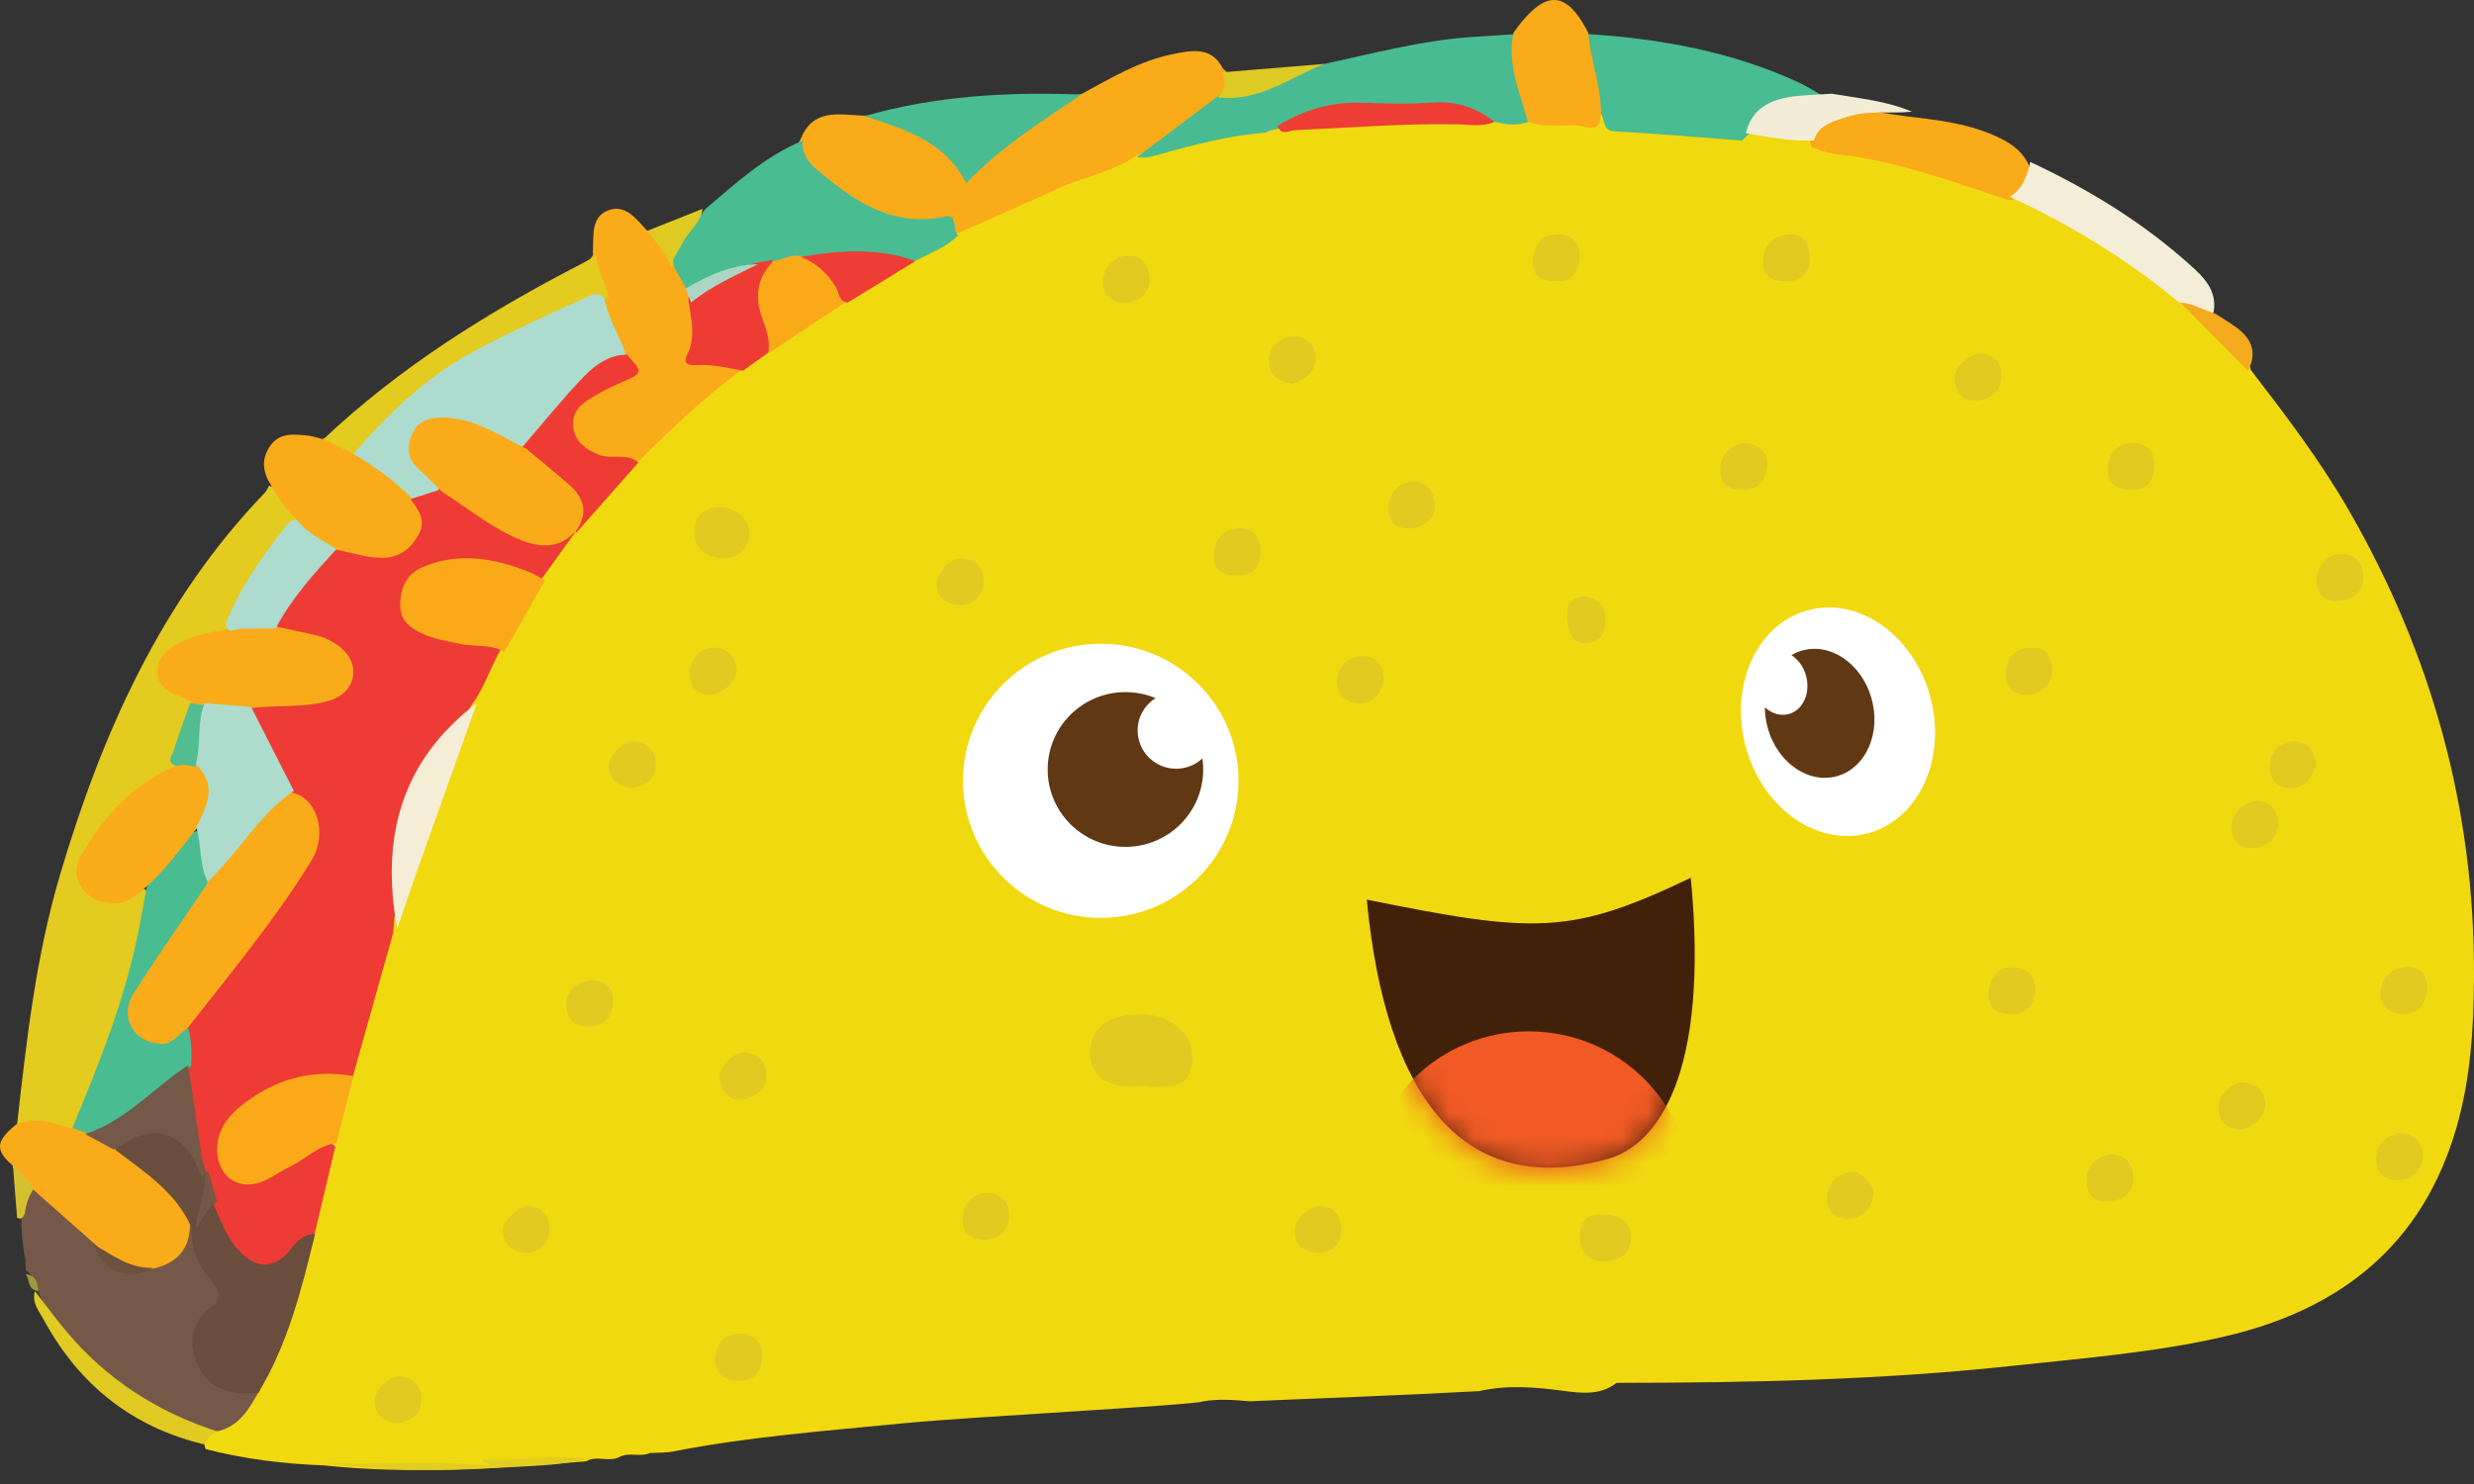 <?xml version="1.0" encoding="UTF-8"?>
<svg width="100px" height="60px" viewBox="0 0 100 60" version="1.1" xmlns="http://www.w3.org/2000/svg" xmlns:xlink="http://www.w3.org/1999/xlink">
    <rect x="0" y="0" width="100" height="60" fill="#333333" stroke="none"/>
    <!-- Generator: Sketch 43.2 (39069) - http://www.bohemiancoding.com/sketch -->
    <title>taco</title>
    <desc>Created with Sketch.</desc>
    <defs>
        <path d="M13.171,0.08 C13.94,8.174 11.777,10.962 9.84,11.513 C4.041,13.162 0.871,9.064 0.102,0.969 C6.893,2.355 8.345,2.409 13.171,0.08 Z" id="path-1"></path>
    </defs>
    <g id="Page-1" stroke="none" stroke-width="1" fill="none" fill-rule="evenodd">
        <g id="Artboard-3" transform="translate(-204, -156)">
            <g id="taco" transform="translate(204, 156)">
                <path d="M8.317,58.591 C8.145,58.227 8.409,58.051 8.632,57.857 C9.3,57.405 9.948,56.932 10.26,56.139 C11.318,54.167 11.872,52.017 12.479,49.886 C12.681,48.668 13.009,47.479 13.258,46.272 C13.447,45.366 13.746,44.491 14.014,43.607 C14.418,41.57 15.125,39.618 15.678,37.622 C15.976,37.14 16.04,36.583 16.203,36.054 C16.865,33.902 17.541,31.751 18.473,29.694 C18.635,29.337 18.769,28.977 18.839,28.592 C19.257,27.791 19.52,26.907 20.1,26.191 C20.558,25.179 21.092,24.211 21.783,23.337 C22.087,22.595 22.76,22.129 23.175,21.471 C23.972,20.478 24.66,19.389 25.692,18.603 C26.743,17.359 27.936,16.269 29.258,15.321 C29.46,15.176 29.655,15.031 29.817,14.842 C30.159,14.584 30.479,14.291 30.881,14.121 C31.918,13.383 32.923,12.598 34.07,12.03 C34.837,11.268 35.875,10.939 36.749,10.35 C37.278,9.911 37.93,9.686 38.509,9.333 C40.9,8.048 43.395,7.01 45.97,6.156 C47.1,6.044 48.089,5.413 49.223,5.296 C49.849,5.232 50.458,5.021 51.096,5.011 C51.522,5.17 51.942,5.09 52.362,4.982 C54.694,4.647 57.037,4.62 59.383,4.757 C59.636,4.772 59.875,4.791 60.11,4.691 C60.656,4.54 61.207,4.836 61.754,4.676 C62.794,4.642 63.853,4.89 64.872,4.479 C65.828,5.005 66.898,4.912 67.924,5.023 C68.771,5.115 69.62,5.201 70.469,5.281 C71.392,5.436 72.338,5.415 73.253,5.631 C75.383,5.956 77.499,6.346 79.544,7.054 C80.146,7.262 80.732,7.51 81.335,7.71 C82.616,8.347 83.936,8.908 85.157,9.668 C86.282,10.368 87.362,11.129 88.357,12.008 C88.814,12.837 89.777,13.112 90.345,13.832 C90.62,14.182 90.907,14.5 90.976,14.955 C92.382,16.782 93.776,18.612 94.933,20.618 C98.297,26.452 100.029,32.725 100,39.458 C99.991,41.511 99.872,43.574 99.296,45.572 C97.924,50.341 94.593,52.956 89.912,54.038 C87.119,54.683 84.261,54.907 81.418,55.215 C76.075,55.794 70.71,55.907 65.341,55.911 C64.666,56.443 63.858,56.32 63.126,56.224 C62.001,56.076 60.899,55.991 59.788,56.245 C56.693,56.415 53.596,56.521 50.5,56.655 C49.874,56.601 49.247,56.547 48.621,56.662 C48.175,56.821 39.209,57.279 36.528,57.544 C33.406,57.852 30.275,58.084 27.188,58.688 C26.891,58.745 26.58,58.729 26.276,58.747 C25.877,58.928 25.423,58.692 25.03,58.913 C24.605,59.125 24.114,58.833 23.692,59.083 C20.164,59.361 16.63,59.625 13.087,59.248 C11.475,59.187 9.881,58.993 8.317,58.591 Z" id="Fill-1" fill="#F1D910"></path>
                <path d="M0.688,45.487 C1.069,42.072 1.453,38.65 2.433,35.348 C4.128,29.639 6.51,24.283 10.705,19.921 C10.779,19.844 10.819,19.734 10.875,19.639 C11.602,19.875 11.95,20.41 12.048,21.143 C11.078,22.512 10.123,23.89 9.343,25.382 C9.257,25.516 9.181,25.658 9.063,25.769 C8.578,26.111 7.965,26.112 7.45,26.388 C6.546,26.873 6.492,27.286 7.295,27.878 C7.497,28.026 7.694,28.175 7.803,28.412 C7.846,29.33 7.431,30.156 7.274,31.035 C6.912,31.631 6.231,31.815 5.725,32.233 C4.903,32.911 4.256,33.72 3.691,34.609 C3.392,35.082 3.374,35.575 3.758,35.988 C4.124,36.382 4.598,36.33 5.057,36.126 C5.347,35.997 5.62,35.723 5.954,36.036 C6.274,37.084 5.904,38.094 5.574,39.013 C4.949,40.746 4.672,42.595 3.838,44.253 C3.569,44.788 3.451,45.415 2.909,45.782 C2.144,45.875 1.396,45.838 0.688,45.487" id="Fill-3" fill="#E3CB20"></path>
                <path d="M45.923,6.293 C44.954,6.984 43.765,7.149 42.712,7.644 C41.357,8.281 39.977,8.867 38.608,9.475 C38.042,9.244 37.453,9.19 36.844,9.148 C35.003,9.022 33.599,8.038 32.404,6.706 C32.107,6.375 32.135,6.001 32.359,5.633 C32.845,4.386 33.893,4.623 34.871,4.677 C36.409,4.615 37.658,5.234 38.687,6.338 C38.99,6.663 39.216,6.711 39.583,6.402 C40.089,5.976 40.591,5.542 41.116,5.136 C41.909,4.522 42.733,3.993 43.732,3.793 C44.914,3.151 46.079,2.451 47.416,2.187 C48.158,2.041 48.974,1.859 49.434,2.78 C49.916,3.137 49.749,3.528 49.495,3.924 C48.462,4.952 47.303,5.79 45.923,6.293" id="Fill-5" fill="#FAAB19"></path>
                <path d="M10.499,56.199 C10.101,56.901 9.722,57.624 8.852,57.854 C8.362,57.91 7.892,57.906 7.417,57.695 C4.808,56.532 2.692,54.849 1.509,52.157 C1.506,52.115 1.498,52.074 1.486,52.034 C1.317,51.822 1.313,51.503 1.044,51.357 C1.038,51.217 1.032,51.077 1.026,50.936 C0.907,50.349 0.857,49.756 0.861,49.157 C0.879,48.736 0.8,48.287 1.198,47.975 C1.475,47.825 1.756,47.892 1.954,48.082 C2.674,48.776 3.5,49.364 4.091,50.189 C4.525,51.189 5.332,51.462 6.226,50.906 C6.696,50.709 7.082,50.434 7.26,49.919 C7.331,49.715 7.464,49.528 7.696,49.454 C7.778,49.454 7.854,49.476 7.924,49.518 C8.332,50.291 8.608,51.126 9.118,51.855 C9.38,52.231 9.17,52.64 8.879,52.985 C7.766,54.304 8.182,55.469 9.892,55.84 C10.14,55.894 10.382,55.933 10.499,56.199" id="Fill-9" fill="#755848"></path>
                <path d="M29.948,14.978 C28.465,16.069 27.135,17.333 25.833,18.631 C25.157,18.844 24.498,18.843 23.85,18.513 C22.724,17.938 22.563,16.729 23.511,15.892 C23.885,15.562 24.34,15.364 24.783,15.155 C25.14,14.986 25.309,14.778 25.078,14.396 C24.671,13.647 24.314,12.878 24.119,12.042 C24.092,11.463 23.471,10.934 23.97,10.31 C23.968,10.255 23.963,10.2 23.966,10.145 C24,9.526 23.876,8.767 24.592,8.503 C25.296,8.243 25.722,8.865 26.153,9.32 C26.887,9.459 27.063,10.141 27.428,10.64 C27.614,10.944 27.713,11.288 27.858,11.611 C27.917,11.8 27.985,11.985 28.094,12.151 C28.332,12.672 28.352,13.229 28.278,13.776 C28.213,14.256 28.382,14.431 28.84,14.448 C29.275,14.465 29.74,14.464 29.948,14.978" id="Fill-13" fill="#FAAB19"></path>
                <path d="M45.955,6.354 C47.06,5.521 48.165,4.688 49.27,3.855 C50.675,3.335 52.098,2.876 53.571,2.574 C55.525,2.157 57.459,1.634 59.466,1.498 C60.077,1.456 60.687,1.418 61.297,1.378 C61.646,2.521 62.174,3.636 61.873,4.882 C61.384,5.116 60.889,5.046 60.392,4.917 C57.859,4.419 55.324,4.409 52.785,4.873 C52.48,4.928 52.195,5.027 51.914,5.142 C51.671,5.225 51.403,5.226 51.174,5.356 C49.727,5.483 48.325,5.83 46.935,6.224 C46.611,6.316 46.297,6.419 45.955,6.354" id="Fill-15" fill="#49BB92"></path>
                <path d="M27.741,11.668 C27.586,11.398 27.43,11.128 27.275,10.859 C27.047,10.141 27.326,9.591 27.828,9.092 C28.041,8.88 28.339,8.759 28.483,8.476 C29.724,7.429 30.915,6.312 32.453,5.685 C32.403,6.175 32.64,6.534 32.992,6.833 C34.496,8.114 36.052,9.214 38.221,8.753 C38.713,8.649 38.492,9.298 38.726,9.518 C38.249,10.004 37.607,10.216 37.028,10.533 C35.864,10.699 34.698,10.534 33.533,10.531 C33.225,10.531 32.925,10.492 32.637,10.629 C32.16,10.754 31.689,10.918 31.189,10.942 C31.013,10.946 30.841,10.977 30.673,11.028 C29.903,10.977 29.219,11.282 28.529,11.553 C28.271,11.654 28.027,11.787 27.741,11.668" id="Fill-17" fill="#49BC92"></path>
                <path d="M70.411,5.685 C68.702,5.556 66.994,5.404 65.282,5.312 C64.775,5.284 64.875,4.887 64.732,4.629 C64.097,3.908 63.81,2.098 64.215,1.378 C67.168,1.573 70.05,2.095 72.767,3.363 C73.139,3.537 73.482,3.776 73.838,3.985 C73.702,4.239 73.463,4.302 73.213,4.317 C72.098,4.383 71.196,4.906 70.411,5.685" id="Fill-19" fill="#48BC92"></path>
                <path d="M7.679,49.586 C7.65,50.461 7.2,51.012 6.35,51.254 C5.295,51.518 4.485,51.149 3.855,50.318 C3.011,49.572 2.167,48.826 1.323,48.081 C0.689,48.055 0.686,47.512 0.505,47.116 C-0.211,46.496 -0.175,46.138 0.672,45.448 C1.428,45.163 2.145,45.363 2.857,45.62 C3.088,45.534 3.32,45.458 3.568,45.551 C3.962,45.822 4.449,45.936 4.818,46.252 C5.701,46.801 6.541,47.402 7.211,48.203 C7.544,48.601 7.894,49.004 7.679,49.586" id="Fill-21" fill="#FAAB19"></path>
                <path d="M12.044,21.037 C11.582,20.634 11.238,20.143 10.951,19.609 C10.605,19.075 10.555,18.527 10.943,18 C11.334,17.469 11.913,17.559 12.465,17.616 C12.654,17.635 12.839,17.704 13.026,17.751 C13.631,17.517 14.084,17.829 14.532,18.16 C15.48,18.709 16.493,19.179 17.054,20.199 C17.515,20.604 17.692,21.097 17.443,21.669 C17.156,22.332 16.695,22.823 15.919,22.894 C15.109,22.968 14.328,22.821 13.573,22.529 C13.182,22.324 12.762,22.16 12.437,21.853 C12.208,21.638 11.871,21.452 12.044,21.037" id="Fill-23" fill="#FAAB19"></path>
                <path d="M81.192,8.097 C79.171,7.417 77.162,6.696 75.049,6.341 C74.436,6.238 73.796,6.238 73.226,5.933 C73.004,5.436 73.305,5.166 73.655,4.921 C74.35,4.434 75.129,4.428 75.919,4.535 C76.32,4.59 76.72,4.662 77.122,4.712 C78.398,4.856 79.669,5.011 80.847,5.588 C81.354,5.836 81.776,6.158 82.013,6.691 C82.23,7.651 82.072,7.921 81.192,8.097" id="Fill-27" fill="#FAAB19"></path>
                <path d="M14.443,18.434 C13.989,18.206 13.535,17.979 13.081,17.751 C16.166,14.842 19.715,12.627 23.452,10.693 C23.673,10.579 23.889,10.456 24.107,10.337 C24.151,10.935 24.476,11.448 24.613,12.018 C23.5,12.645 22.311,13.112 21.163,13.665 C19.039,14.688 17.11,15.953 15.543,17.744 C15.246,18.084 14.912,18.368 14.443,18.434" id="Fill-29" fill="#E3CB20"></path>
                <path d="M64.198,1.325 C64.293,2.414 64.705,3.45 64.716,4.553 C64.697,4.954 64.634,5.272 64.096,5.137 C63.329,4.945 62.511,5.245 61.753,4.908 C61.444,3.73 60.897,2.591 61.181,1.315 C61.23,1.247 61.278,1.179 61.329,1.112 C62.502,-0.434 63.331,-0.372 64.198,1.325" id="Fill-31" fill="#FAAB19"></path>
                <path d="M81.239,7.955 C81.757,7.633 81.941,7.109 82.062,6.546 C84.398,7.64 86.588,8.974 88.52,10.708 C89.075,11.206 89.635,11.747 89.472,12.632 C88.844,13 88.503,12.397 88.042,12.196 C85.961,10.475 83.679,9.084 81.239,7.955" id="Fill-33" fill="#F4EDD7"></path>
                <path d="M43.718,3.824 C42.085,4.911 40.43,5.968 39.056,7.408 C38.181,5.683 36.536,5.224 34.94,4.693 C37.813,3.873 40.751,3.706 43.718,3.824" id="Fill-35" fill="#49BC92"></path>
                <path d="M77.281,4.516 C76.403,4.608 75.5,4.442 74.642,4.729 C74.098,4.911 73.506,5.044 73.317,5.68 C72.385,5.718 71.478,5.538 70.568,5.389 C70.793,4.416 71.529,4.021 72.478,3.901 C72.998,3.835 73.526,3.825 74.05,3.79 C75.141,3.978 76.253,4.076 77.281,4.516" id="Fill-37" fill="#F3EDD7"></path>
                <path d="M1.412,52.2 C1.831,52.74 2.234,53.293 2.673,53.817 C4.305,55.768 6.364,57.089 8.778,57.874 C8.556,58 8.374,58.167 8.263,58.402 C5.333,57.702 3.194,55.983 1.77,53.363 C1.579,53.011 1.273,52.665 1.412,52.2" id="Fill-39" fill="#E1CA21"></path>
                <path d="M13.081,59.134 C15.304,59.245 17.535,58.995 19.76,59.266 C19.778,59.039 19.522,59.184 19.478,59.066 C19.513,59.04 19.55,58.987 19.583,58.989 C20.973,59.085 22.363,58.792 23.752,58.987 C22.595,59.266 21.397,59.267 20.215,59.342 C17.833,59.493 15.448,59.485 13.081,59.134" id="Fill-59" fill="#E2CD21"></path>
                <path d="M53.528,2.584 C52.126,3.145 50.851,4.141 49.225,3.935 C49.536,3.649 49.532,3.297 49.425,2.922 C50.793,2.81 52.16,2.697 53.528,2.584" id="Fill-61" fill="#DDCA24"></path>
                <path d="M88.124,12.232 C88.63,12.251 89.057,12.548 89.532,12.676 C89.827,12.867 90.132,13.042 90.413,13.252 C91.009,13.696 91.25,14.255 90.86,14.988 C89.948,14.069 89.036,13.15 88.124,12.232" id="Fill-63" fill="#F5AA1D"></path>
                <path d="M28.399,8.442 C28.329,9.029 27.811,9.363 27.572,9.856 C27.415,10.181 27.134,10.455 27.162,10.853 C26.918,10.29 26.557,9.8 26.162,9.334 C26.908,9.036 27.654,8.739 28.399,8.442" id="Fill-65" fill="#DFCA23"></path>
                <path d="M0.516,47.031 C0.803,47.366 1.09,47.7 1.377,48.035 C1.167,48.353 1.043,48.701 1,49.076 C0.932,49.192 0.88,49.339 0.691,49.236 C0.633,48.501 0.575,47.766 0.516,47.031" id="Fill-67" fill="#D5C12F"></path>
                <path d="M1.033,51.511 C1.488,51.578 1.52,51.888 1.549,52.2 C1.08,52.14 1.223,51.73 1.033,51.511" id="Fill-81" fill="#9F983E"></path>
                <path d="M13.488,22.203 C14.11,22.322 14.714,22.529 15.357,22.553 C16.078,22.579 16.555,22.252 16.907,21.643 C17.245,21.058 16.927,20.64 16.614,20.207 C16.766,19.623 17.292,19.759 17.685,19.639 C18.068,19.642 18.364,19.857 18.648,20.073 C19.088,20.409 19.572,20.677 20.025,20.989 C20.99,21.656 21.989,21.748 23.055,21.293 C23.179,21.341 23.277,21.405 23.219,21.564 C22.777,22.179 22.335,22.794 21.893,23.409 C21.533,23.558 21.201,23.453 20.853,23.329 C20.042,23.038 19.204,22.893 18.338,22.928 C17.973,22.943 17.626,23.019 17.294,23.161 C16.797,23.374 16.478,23.731 16.483,24.303 C16.489,24.844 16.884,25.069 17.303,25.239 C18.025,25.533 18.805,25.574 19.562,25.716 C19.885,25.777 20.242,25.782 20.25,26.25 C19.813,26.98 19.582,27.821 19.058,28.505 C18.649,29.264 18.169,29.982 17.599,30.618 C16.689,31.634 16.18,32.806 16.146,34.155 C16.115,35.346 15.969,36.525 15.895,37.711 C15.341,39.684 14.787,41.657 14.233,43.63 C14.044,43.875 13.789,43.924 13.495,43.916 C12.173,43.877 11.009,44.309 9.973,45.128 C9.772,45.287 9.615,45.472 9.487,45.689 C9.177,46.216 8.949,46.774 9.42,47.307 C9.894,47.844 10.43,47.566 10.932,47.31 C11.45,47.047 11.927,46.708 12.437,46.432 C12.784,46.244 13.155,45.943 13.554,46.358 C13.27,47.558 12.986,48.758 12.701,49.958 C12.492,50.173 12.303,50.398 12.132,50.653 C11.402,51.736 10.198,51.797 9.333,50.815 C8.81,50.222 8.471,49.532 8.337,48.746 C8.227,48.309 8.034,47.895 7.989,47.441 C7.66,46.026 7.246,44.626 7.263,43.153 C7.162,42.693 7.314,42.247 7.343,41.795 C7.301,41.348 7.507,41.011 7.781,40.675 C9.303,38.815 10.775,36.915 12.056,34.875 C12.679,33.883 12.505,32.941 11.615,32.263 C10.83,31.181 10.083,30.081 9.946,28.691 C10.144,28.266 10.53,28.228 10.921,28.231 C11.553,28.235 12.178,28.18 12.794,28.032 C13.182,27.94 13.547,27.8 13.635,27.353 C13.731,26.859 13.398,26.594 13.044,26.36 C12.644,26.095 12.175,26.035 11.721,25.941 C11.419,25.878 11.127,25.821 10.967,25.513 C10.87,25.264 10.914,25.019 11.033,24.797 C11.488,23.946 12.088,23.2 12.741,22.497 C12.94,22.283 13.217,22.244 13.488,22.203" id="Fill-83" fill="#EE3B35"></path>
                <path d="M8.583,48.59 C8.898,49.266 9.13,49.988 9.646,50.554 C10.347,51.322 11.097,51.327 11.737,50.522 C12.01,50.18 12.273,49.894 12.737,49.887 C12.194,52.114 11.639,54.336 10.436,56.326 C9.426,56.37 8.484,56.277 7.989,55.191 C7.609,54.359 7.719,53.478 8.442,52.929 C9.021,52.491 8.916,52.208 8.508,51.739 C7.988,51.143 7.677,50.428 7.767,49.597 C7.76,49.558 7.753,49.519 7.745,49.48 C7.827,48.995 7.909,48.512 8.583,48.59" id="Fill-87" fill="#6A4D3D"></path>
                <path d="M13.601,46.22 C12.874,46.297 12.386,46.844 11.77,47.141 C11.396,47.322 11.054,47.569 10.676,47.743 C9.739,48.175 8.845,47.635 8.782,46.607 C8.733,45.818 9.122,45.222 9.702,44.747 C11.038,43.652 12.561,43.203 14.286,43.506 C14.058,44.411 13.829,45.316 13.601,46.22" id="Fill-91" fill="#FAAA19"></path>
                <path d="M20.385,26.358 C19.813,26.021 19.155,26.168 18.546,26.025 C18.063,25.911 17.566,25.85 17.112,25.636 C16.626,25.407 16.183,25.139 16.179,24.477 C16.175,23.75 16.45,23.191 17.105,22.918 C18.547,22.316 19.97,22.563 21.368,23.117 C21.598,23.209 21.81,23.346 22.031,23.462 C21.482,24.427 20.934,25.393 20.385,26.358" id="Fill-93" fill="#FAAA19"></path>
                <path d="M63.975,24.119 C64.217,24.113 64.415,24.191 64.604,24.332 C64.758,24.447 64.89,24.659 64.888,25.051 C64.886,25.466 64.783,25.753 64.589,25.86 C64.287,26.027 63.982,26.088 63.676,25.888 C63.487,25.765 63.327,25.267 63.34,24.813 C63.352,24.352 63.528,24.291 63.691,24.198 C63.798,24.137 63.905,24.114 63.975,24.119" id="Fill-97" fill="#E2CA20"></path>
                <path d="M23.299,21.535 C23.251,21.476 23.203,21.418 23.155,21.359 C22.915,20.786 23.093,20.044 22.448,19.633 C22.103,19.414 21.816,19.118 21.503,18.858 C21.223,18.626 20.986,18.371 20.999,17.97 C21.73,16.441 22.929,15.331 24.241,14.33 C24.561,14.087 24.95,14.039 25.311,14.313 C26.024,15.078 26.019,15.067 25.071,15.481 C24.646,15.666 24.232,15.887 23.834,16.127 C23.384,16.398 23.073,16.78 23.184,17.353 C23.289,17.896 23.678,18.156 24.163,18.369 C24.696,18.604 25.321,18.287 25.805,18.7 C24.97,19.644 24.135,20.59 23.299,21.535" id="Fill-99" fill="#EE3C35"></path>
                <path d="M30.631,10.617 C30.83,10.581 31.029,10.545 31.228,10.509 C31.05,11.554 31.031,12.59 31.313,13.629 C31.371,13.841 31.213,14.107 31.018,14.286 C30.69,14.52 30.362,14.754 30.034,14.988 C29.403,14.869 28.777,14.718 28.124,14.761 C27.839,14.779 27.588,14.716 27.776,14.34 C28.139,13.615 27.929,12.88 27.827,12.146 C27.823,11.782 28.071,11.63 28.357,11.472 C29.074,11.074 29.841,10.818 30.631,10.617" id="Fill-101" fill="#EE3C35"></path>
                <path d="M46.359,43.903 C46.02,43.903 45.677,43.939 45.345,43.896 C44.634,43.802 44.11,43.463 44.065,42.678 C44.021,41.902 44.431,41.35 45.138,41.143 C45.84,40.937 46.588,40.931 47.28,41.295 C48.02,41.685 48.366,42.474 48.108,43.3 C47.885,44.018 47.251,43.901 46.698,43.928 C46.585,43.933 46.472,43.929 46.359,43.929 L46.359,43.903 Z" id="Fill-103" fill="#E2CA20"></path>
                <path d="M16.055,37.556 C15.387,33.921 16.176,30.781 19.277,28.426 C18.462,30.712 17.645,32.997 16.833,35.284 C16.566,36.039 16.314,36.799 16.055,37.556" id="Fill-105" fill="#F5EDD6"></path>
                <path d="M31.045,14.299 C31.154,13.785 30.969,13.303 30.805,12.848 C30.491,11.978 30.605,11.233 31.249,10.567 C31.625,10.491 31.973,10.282 32.375,10.35 C33.504,10.393 34.095,10.967 34.251,12.172 C33.182,12.881 32.113,13.59 31.045,14.299" id="Fill-107" fill="#FAAA19"></path>
                <path d="M51.635,5.096 C52.683,4.445 53.805,4.116 55.031,4.154 C55.999,4.184 56.972,4.213 57.936,4.144 C58.875,4.078 59.675,4.357 60.413,4.926 C59.908,5.145 59.378,5.034 58.862,5.025 C56.682,4.987 54.51,5.167 52.334,5.263 C52.083,5.29 51.794,5.497 51.635,5.096" id="Fill-109" fill="#ED3D34"></path>
                <path d="M34.27,12.232 C33.897,12.189 33.92,11.835 33.788,11.614 C33.447,11.045 32.992,10.62 32.358,10.39 C33.919,10.114 35.474,10.01 37.005,10.554 C36.093,11.113 35.181,11.672 34.27,12.232" id="Fill-111" fill="#ED3D35"></path>
                <path d="M29.188,22.568 C28.518,22.559 28.02,22.099 28.057,21.467 C28.095,20.811 28.492,20.513 29.104,20.501 C29.706,20.489 30.322,21.014 30.292,21.561 C30.253,22.257 29.834,22.561 29.188,22.568" id="Fill-117" fill="#E2CA20"></path>
                <path d="M64.666,49.1 C65.442,49.107 65.901,49.348 65.92,50.023 C65.939,50.655 65.496,50.947 64.941,50.989 C64.239,51.042 63.855,50.65 63.855,49.99 C63.856,49.315 64.224,49.077 64.666,49.1" id="Fill-119" fill="#E2CA20"></path>
                <path d="M38.87,24.463 C38.306,24.447 37.925,24.251 37.869,23.694 C37.817,23.181 38.417,22.524 38.913,22.57 C39.44,22.62 39.765,22.963 39.759,23.473 C39.752,24.035 39.453,24.427 38.87,24.463" id="Fill-123" fill="#E3CA20"></path>
                <path d="M90.189,33.431 C90.248,32.899 90.569,32.453 91.152,32.393 C91.698,32.337 92.089,32.731 92.083,33.284 C92.076,33.857 91.667,34.23 91.111,34.278 C90.619,34.32 90.22,34.106 90.189,33.431" id="Fill-125" fill="#E2CA20"></path>
                <path d="M25.5,31.871 C25.001,31.812 24.666,31.545 24.615,31.013 C24.571,30.552 25.19,29.932 25.662,29.978 C26.191,30.03 26.508,30.376 26.506,30.894 C26.504,31.502 26.103,31.796 25.5,31.871" id="Fill-127" fill="#E3CA20"></path>
                <path d="M89.673,44.709 C89.671,44.348 90.208,43.726 90.666,43.759 C91.187,43.797 91.529,44.095 91.565,44.628 C91.598,45.11 90.982,45.692 90.504,45.651 C90.028,45.611 89.669,45.414 89.673,44.709" id="Fill-129" fill="#E2CA20"></path>
                <path d="M16.002,57.54 C15.519,57.463 15.159,57.216 15.146,56.67 C15.135,56.179 15.757,55.588 16.218,55.65 C16.745,55.72 17.055,56.07 17.039,56.586 C17.021,57.189 16.614,57.475 16.002,57.54" id="Fill-131" fill="#E2CA20"></path>
                <path d="M39.785,50.132 C39.141,50.111 38.87,49.736 38.901,49.227 C38.936,48.653 39.336,48.245 39.915,48.237 C40.489,48.23 40.823,48.652 40.789,49.211 C40.752,49.816 40.325,50.095 39.785,50.132" id="Fill-133" fill="#E3CA20"></path>
                <path d="M93.632,30.961 C93.448,31.446 93.161,31.884 92.573,31.871 C92.055,31.859 91.706,31.506 91.741,30.972 C91.778,30.403 92.153,29.989 92.718,29.976 C93.27,29.964 93.564,30.367 93.632,30.961" id="Fill-135" fill="#E3CA20"></path>
                <path d="M53.437,50.648 C52.668,50.668 52.377,50.352 52.326,49.818 C52.283,49.376 52.926,48.729 53.393,48.755 C53.956,48.786 54.207,49.189 54.217,49.697 C54.229,50.328 53.825,50.61 53.437,50.648" id="Fill-137" fill="#E2CA20"></path>
                <path d="M62.974,11.369 C62.364,11.359 61.941,11.241 61.963,10.566 C61.985,9.888 62.307,9.491 62.965,9.476 C63.524,9.462 63.865,9.819 63.855,10.367 C63.845,10.965 63.545,11.4 62.974,11.369" id="Fill-139" fill="#E2CA20"></path>
                <path d="M52.268,15.505 C51.604,15.463 51.281,15.082 51.291,14.56 C51.302,13.991 51.728,13.625 52.304,13.61 C52.836,13.597 53.193,13.952 53.184,14.474 C53.175,15.053 52.742,15.347 52.268,15.505" id="Fill-141" fill="#E2CA20"></path>
                <path d="M55.938,27.427 C55.848,28.032 55.545,28.429 54.93,28.426 C54.339,28.422 54.011,28.02 54.048,27.47 C54.087,26.885 54.53,26.533 55.098,26.531 C55.636,26.528 55.891,26.928 55.938,27.427" id="Fill-143" fill="#E2CA20"></path>
                <path d="M81.32,41.001 C80.725,40.999 80.336,40.783 80.382,40.158 C80.425,39.57 80.686,39.103 81.329,39.107 C81.888,39.11 82.3,39.42 82.27,40.028 C82.242,40.625 81.891,41.022 81.32,41.001" id="Fill-145" fill="#E2CA20"></path>
                <path d="M46.472,11.347 C46.407,11.857 46.098,12.214 45.474,12.231 C44.835,12.248 44.526,11.806 44.586,11.297 C44.646,10.785 45.066,10.328 45.634,10.337 C46.133,10.344 46.475,10.702 46.472,11.347" id="Fill-147" fill="#E2CA20"></path>
                <path d="M70.453,19.81 C69.895,19.804 69.553,19.599 69.536,19.013 C69.518,18.424 70.011,17.884 70.564,17.918 C71.09,17.951 71.467,18.273 71.425,18.844 C71.382,19.45 71.03,19.842 70.453,19.81" id="Fill-149" fill="#E2CA20"></path>
                <path d="M29.872,55.814 C29.244,55.814 28.896,55.558 28.917,54.942 C28.938,54.294 29.291,53.935 29.913,53.923 C30.48,53.912 30.823,54.27 30.809,54.824 C30.793,55.429 30.481,55.858 29.872,55.814" id="Fill-151" fill="#E2CA20"></path>
                <path d="M86.144,19.807 C85.497,19.799 85.168,19.519 85.2,18.912 C85.234,18.265 85.596,17.914 86.217,17.917 C86.782,17.919 87.116,18.286 87.09,18.839 C87.061,19.447 86.736,19.862 86.144,19.807" id="Fill-153" fill="#E2CA20"></path>
                <path d="M59.573,44.447 C59.098,44.451 58.731,44.28 58.694,43.69 C58.659,43.139 59.181,42.537 59.698,42.552 C60.228,42.568 60.606,42.885 60.584,43.45 C60.561,44.056 60.22,44.459 59.573,44.447" id="Fill-155" fill="#E2CA20"></path>
                <path d="M56.981,21.362 C56.485,21.362 56.138,21.165 56.111,20.581 C56.084,19.997 56.567,19.463 57.12,19.467 C57.688,19.472 57.944,19.871 57.999,20.396 C58.055,20.927 57.553,21.367 56.981,21.362" id="Fill-157" fill="#E2CA20"></path>
                <path d="M72.43,9.475 C72.898,9.49 73.145,9.828 73.15,10.409 C73.155,11.101 72.805,11.394 72.141,11.369 C71.628,11.35 71.254,11.201 71.256,10.582 C71.259,9.935 71.679,9.471 72.43,9.475" id="Fill-159" fill="#E2CA20"></path>
                <path d="M97.132,41.002 C96.574,40.954 96.157,40.701 96.22,40.11 C96.286,39.479 96.694,39.101 97.34,39.107 C97.898,39.112 98.136,39.498 98.104,40.001 C98.065,40.604 97.74,41.005 97.132,41.002" id="Fill-161" fill="#E2CA20"></path>
                <path d="M50.946,22.292 C50.958,22.921 50.67,23.261 50.028,23.257 C49.499,23.254 49.055,23.159 49.053,22.475 C49.052,21.827 49.471,21.357 50.085,21.362 C50.695,21.367 50.946,21.713 50.946,22.292" id="Fill-163" fill="#E2CA20"></path>
                <path d="M21.312,50.649 C20.675,50.643 20.39,50.301 20.313,49.794 C20.255,49.411 21.013,48.705 21.42,48.757 C21.975,48.828 22.217,49.236 22.202,49.744 C22.186,50.326 21.8,50.603 21.312,50.649" id="Fill-165" fill="#E2CA20"></path>
                <path d="M79.882,16.193 C79.265,16.216 79.043,15.83 79.003,15.303 C78.969,14.86 79.665,14.244 80.141,14.303 C80.655,14.366 80.922,14.7 80.893,15.224 C80.858,15.858 80.482,16.158 79.882,16.193" id="Fill-167" fill="#E2CA20"></path>
                <path d="M73.838,48.38 C73.881,47.846 74.24,47.494 74.79,47.384 C75.202,47.301 75.806,47.914 75.724,48.331 C75.623,48.848 75.316,49.259 74.746,49.271 C74.239,49.281 73.845,49.063 73.838,48.38" id="Fill-169" fill="#E2CA20"></path>
                <path d="M96.044,46.727 C96.121,46.25 96.472,45.837 97.045,45.826 C97.556,45.815 97.96,46.22 97.933,46.737 C97.904,47.301 97.527,47.729 96.907,47.72 C96.384,47.713 96.009,47.46 96.044,46.727" id="Fill-171" fill="#E2CA20"></path>
                <path d="M94.519,24.288 C93.94,24.326 93.599,23.994 93.634,23.428 C93.671,22.833 94.073,22.42 94.645,22.397 C95.171,22.376 95.525,22.751 95.525,23.31 C95.525,23.969 95.102,24.253 94.519,24.288" id="Fill-173" fill="#E2CA20"></path>
                <path d="M28.881,26.186 C29.404,26.195 29.702,26.508 29.771,27.017 C29.838,27.508 29.206,28.094 28.683,28.081 C28.146,28.067 27.882,27.767 27.883,27.209 C27.884,26.621 28.317,26.18 28.881,26.186" id="Fill-175" fill="#E2CA20"></path>
                <path d="M85.221,48.573 C84.578,48.65 84.323,48.213 84.338,47.686 C84.354,47.112 84.766,46.733 85.306,46.69 C85.85,46.647 86.215,47.018 86.23,47.578 C86.248,48.248 85.814,48.534 85.221,48.573" id="Fill-177" fill="#E2CA20"></path>
                <path d="M29.9,44.446 C29.481,44.47 29.162,44.174 29.091,43.602 C29.036,43.153 29.623,42.543 30.094,42.552 C30.643,42.563 30.955,42.879 30.98,43.463 C31.003,43.989 30.572,44.422 29.9,44.446" id="Fill-179" fill="#E2CA20"></path>
                <path d="M23.901,39.623 C24.517,39.654 24.806,39.947 24.784,40.504 C24.757,41.153 24.402,41.5 23.773,41.518 C23.168,41.535 22.872,41.101 22.893,40.59 C22.918,39.973 23.39,39.683 23.901,39.623" id="Fill-181" fill="#E2CA20"></path>
                <path d="M82.96,27.135 C82.876,27.715 82.543,28.088 81.885,28.081 C81.317,28.074 81.037,27.744 81.07,27.188 C81.108,26.535 81.483,26.186 82.133,26.186 C82.707,26.186 82.951,26.53 82.96,27.135" id="Fill-183" fill="#E2CA20"></path>
                <path d="M11.221,25.346 C11.707,25.45 12.193,25.55 12.677,25.66 C13.147,25.767 13.578,25.971 13.915,26.317 C14.603,27.026 14.295,28.042 13.316,28.328 C12.288,28.63 11.218,28.499 10.173,28.624 C9.53,29.109 8.86,28.958 8.186,28.711 C7.995,28.665 7.867,28.532 7.748,28.386 C7.647,28.34 7.542,28.3 7.445,28.245 C6.976,27.984 6.339,27.892 6.369,27.134 C6.398,26.417 6.908,26.14 7.458,25.893 C7.972,25.662 8.512,25.535 9.073,25.492 C9.327,25.346 9.521,25.104 9.814,25.018 C10.308,25.018 10.849,24.815 11.221,25.346" id="Fill-201" fill="#FAAB19"></path>
                <path d="M7.623,41.611 C7.743,42.091 7.754,42.579 7.728,43.069 C6.662,44.491 5.493,45.758 3.531,45.825 C3.329,45.75 3.128,45.675 2.926,45.599 C4.038,42.946 5.097,40.274 5.641,37.433 C5.735,36.945 5.821,36.455 5.91,35.966 C6.1,35.004 7.288,33.673 8.029,33.594 C8.666,34.168 8.466,34.966 8.592,35.677 C8.664,36.097 8.446,36.415 8.224,36.738 C7.521,37.762 6.766,38.75 6.109,39.806 C5.933,40.089 5.752,40.368 5.669,40.692 C5.579,41.038 5.651,41.368 5.93,41.596 C6.197,41.814 6.509,41.906 6.856,41.728 C7.094,41.606 7.331,41.412 7.623,41.611" id="Fill-203" fill="#49BC92"></path>
                <path d="M7.954,33.494 C7.296,34.298 6.709,35.161 5.912,35.849 C5.507,36.236 5.092,36.561 4.46,36.519 C3.42,36.45 2.766,35.497 3.274,34.606 C4.199,32.985 5.418,31.629 7.242,30.921 C7.407,30.662 7.654,30.634 7.93,30.688 C8.681,30.925 8.802,31.511 8.774,32.171 C8.75,32.756 8.663,33.313 7.954,33.494" id="Fill-205" fill="#FAAB19"></path>
                <path d="M11.144,25.404 C10.661,25.413 10.177,25.421 9.694,25.429 C9.464,25.457 9.167,25.655 9.122,25.208 C9.693,23.768 10.579,22.52 11.526,21.309 C11.646,21.155 11.776,21.003 12.004,21.019 C12.422,21.564 13.044,21.837 13.597,22.202 C12.686,23.199 11.781,24.2 11.144,25.404" id="Fill-207" fill="#ADDBCD"></path>
                <path d="M7.843,31.01 C7.606,30.903 7.361,30.922 7.114,30.966 C6.707,30.823 6.953,30.554 7.014,30.359 C7.219,29.709 7.459,29.069 7.686,28.426 C7.864,28.451 8.042,28.477 8.22,28.503 C8.613,29.404 8.451,30.477 7.843,31.01" id="Fill-209" fill="#51BD90"></path>
                <path d="M7.733,49.615 C7.109,48.192 5.828,47.383 4.647,46.481 C4.876,45.648 5.591,45.515 6.296,45.483 C7.049,45.449 7.674,45.764 7.997,46.475 C8.145,46.799 8.252,47.143 8.334,47.492 C8.63,48.276 8.202,48.925 7.919,49.601 L7.92,49.599 C7.858,49.605 7.795,49.61 7.733,49.615" id="Fill-213" fill="#6A4E3D"></path>
                <path d="M3.787,50.305 C4.542,50.754 5.264,51.295 6.196,51.264 C5.197,51.822 4.144,51.403 3.787,50.305" id="Fill-215" fill="#6D503D"></path>
                <path d="M25.301,14.339 C24.485,14.368 23.922,14.871 23.42,15.412 C22.619,16.276 21.874,17.191 21.105,18.085 C20.698,18.341 20.379,18.083 20.041,17.91 C19.356,17.557 18.654,17.246 17.865,17.221 C17.472,17.209 17.074,17.233 16.883,17.66 C16.693,18.088 16.839,18.432 17.143,18.775 C17.405,19.071 17.912,19.261 17.727,19.815 C17.371,19.929 17.016,20.043 16.661,20.156 C15.952,19.447 15.151,18.858 14.286,18.351 C15.728,16.682 17.296,15.169 19.285,14.131 C20.702,13.393 22.14,12.706 23.606,12.073 C23.868,11.96 24.145,11.73 24.427,12.051 C24.572,12.869 25.045,13.563 25.301,14.339" id="Fill-217" fill="#ADDCCE"></path>
                <path d="M30.637,10.681 C29.71,11.148 28.754,11.56 27.936,12.232 C27.861,12.045 27.786,11.858 27.711,11.671 C28.619,11.127 29.565,10.705 30.637,10.681" id="Fill-219" fill="#ADD5C6"></path>
                <path d="M8.114,47.462 C8.003,47.24 7.902,47.012 7.78,46.796 C7.24,45.845 6.269,45.56 5.31,46.069 C5.067,46.198 4.831,46.341 4.592,46.477 C4.208,46.267 3.826,46.058 3.442,45.849 C5.091,45.323 6.205,43.975 7.607,43.069 C7.825,44.533 8.043,45.997 8.262,47.461 C8.213,47.577 8.164,47.577 8.114,47.462" id="Fill-221" fill="#755948"></path>
                <path d="M7.573,41.577 C7.212,41.803 6.985,42.245 6.461,42.205 C5.382,42.122 4.808,41.103 5.402,40.165 C6.347,38.674 7.367,37.231 8.355,35.768 C8.691,34.477 9.733,33.709 10.547,32.775 C10.879,32.394 11.221,31.956 11.835,32.058 C12.808,32.264 13.253,33.696 12.601,34.77 C11.984,35.787 11.296,36.763 10.584,37.716 C9.607,39.023 8.579,40.292 7.573,41.577" id="Fill-223" fill="#FAAB19"></path>
                <path d="M17.886,19.895 C17.548,19.568 17.215,19.236 16.872,18.916 C16.436,18.509 16.461,18.026 16.664,17.542 C16.853,17.089 17.238,16.909 17.729,16.886 C18.749,16.84 19.615,17.268 20.476,17.725 C20.744,17.867 21.013,18.01 21.282,18.152 C21.854,18.63 22.435,19.098 22.996,19.589 C23.584,20.104 23.791,20.705 23.322,21.416 C22.682,22.155 21.925,22.183 21.064,21.838 C19.89,21.369 18.934,20.56 17.886,19.895" id="Fill-225" fill="#FAAB19"></path>
                <path d="M11.876,31.977 C10.748,32.745 10,33.875 9.124,34.883 C8.892,35.15 8.644,35.402 8.403,35.661 C8.039,34.965 8.156,34.167 7.934,33.44 C8.604,32.175 8.6,31.612 7.917,30.896 C8.133,30.087 7.953,29.22 8.271,28.426 C8.898,28.478 9.525,28.531 10.152,28.583 C10.726,29.714 11.301,30.845 11.876,31.977" id="Fill-227" fill="#ADDCCD"></path>
                <path d="M8.268,47.377 C8.32,47.377 8.373,47.376 8.425,47.376 C8.543,47.778 8.66,48.18 8.778,48.582 C8.331,48.799 8.246,49.304 7.917,49.615 C7.991,48.863 8.362,48.155 8.268,47.377" id="Fill-229" fill="#755848"></path>
                <g id="mouth" transform="translate(55.077, 35.489)">
                    <path d="M13.265,0 C14.036,8.044 11.868,10.814 9.927,11.362 C4.115,13.001 0.938,8.928 0.168,0.884 C6.973,2.261 8.429,2.315 13.265,0 Z" id="Shape" fill="#42210B" fill-rule="nonzero"></path>
                    <g id="Clipped">
                        <mask id="mask-2" fill="white">
                            <use xlink:href="#path-1"></use>
                        </mask>
                        <g id="SVGID_7_"></g>
                        <ellipse id="Oval" fill="#F15A24" fill-rule="nonzero" mask="url(#mask-2)" cx="6.717" cy="12.736" rx="6.582" ry="6.526"></ellipse>
                    </g>
                </g>
                <g id="eyes" transform="translate(38.898, 24.463)" fill-rule="nonzero">
                    <g id="left-eye" transform="translate(0, 1.51)">
                        <ellipse id="left-eye-sclera" fill="#FFFFFF" cx="5.596" cy="5.596" rx="5.568" ry="5.542"></ellipse>
                        <path d="M7.807,2.252 C7.433,2.096 7.023,2.01 6.592,2.01 C4.857,2.01 3.449,3.41 3.449,5.138 C3.449,6.866 4.857,8.267 6.592,8.267 C8.328,8.267 9.736,6.866 9.736,5.138 C9.736,4.986 9.725,4.837 9.704,4.691 C9.426,4.949 9.052,5.108 8.642,5.108 C7.782,5.108 7.086,4.414 7.086,3.559 C7.086,3.009 7.373,2.527 7.807,2.252 Z" id="left-eye-pupil" fill="#603813"></path>
                    </g>
                    <g id="right-eye" transform="translate(31.398, 0)">
                        <path d="M0.262,2.894 C-0.4,5.238 0.734,7.955 2.797,8.962 C4.86,9.969 7.069,8.885 7.732,6.541 C8.395,4.197 7.259,1.48 5.197,0.473 C3.134,-0.534 0.925,0.55 0.262,2.894 Z" id="right-eye-sclera" fill="#FFFFFF"></path>
                        <path d="M1.041,4.133 C1.041,4.256 1.049,4.381 1.064,4.507 C1.241,5.945 2.364,7.053 3.574,6.982 C4.785,6.91 5.623,5.686 5.446,4.248 C5.27,2.81 4.146,1.702 2.936,1.773 C2.636,1.791 2.36,1.88 2.115,2.025 C2.445,2.236 2.694,2.625 2.75,3.082 C2.838,3.795 2.423,4.401 1.824,4.436 C1.538,4.453 1.261,4.337 1.041,4.133 Z" id="right-eye-pupil" fill="#603813"></path>
                    </g>
                </g>
            </g>
        </g>
    </g>
</svg>